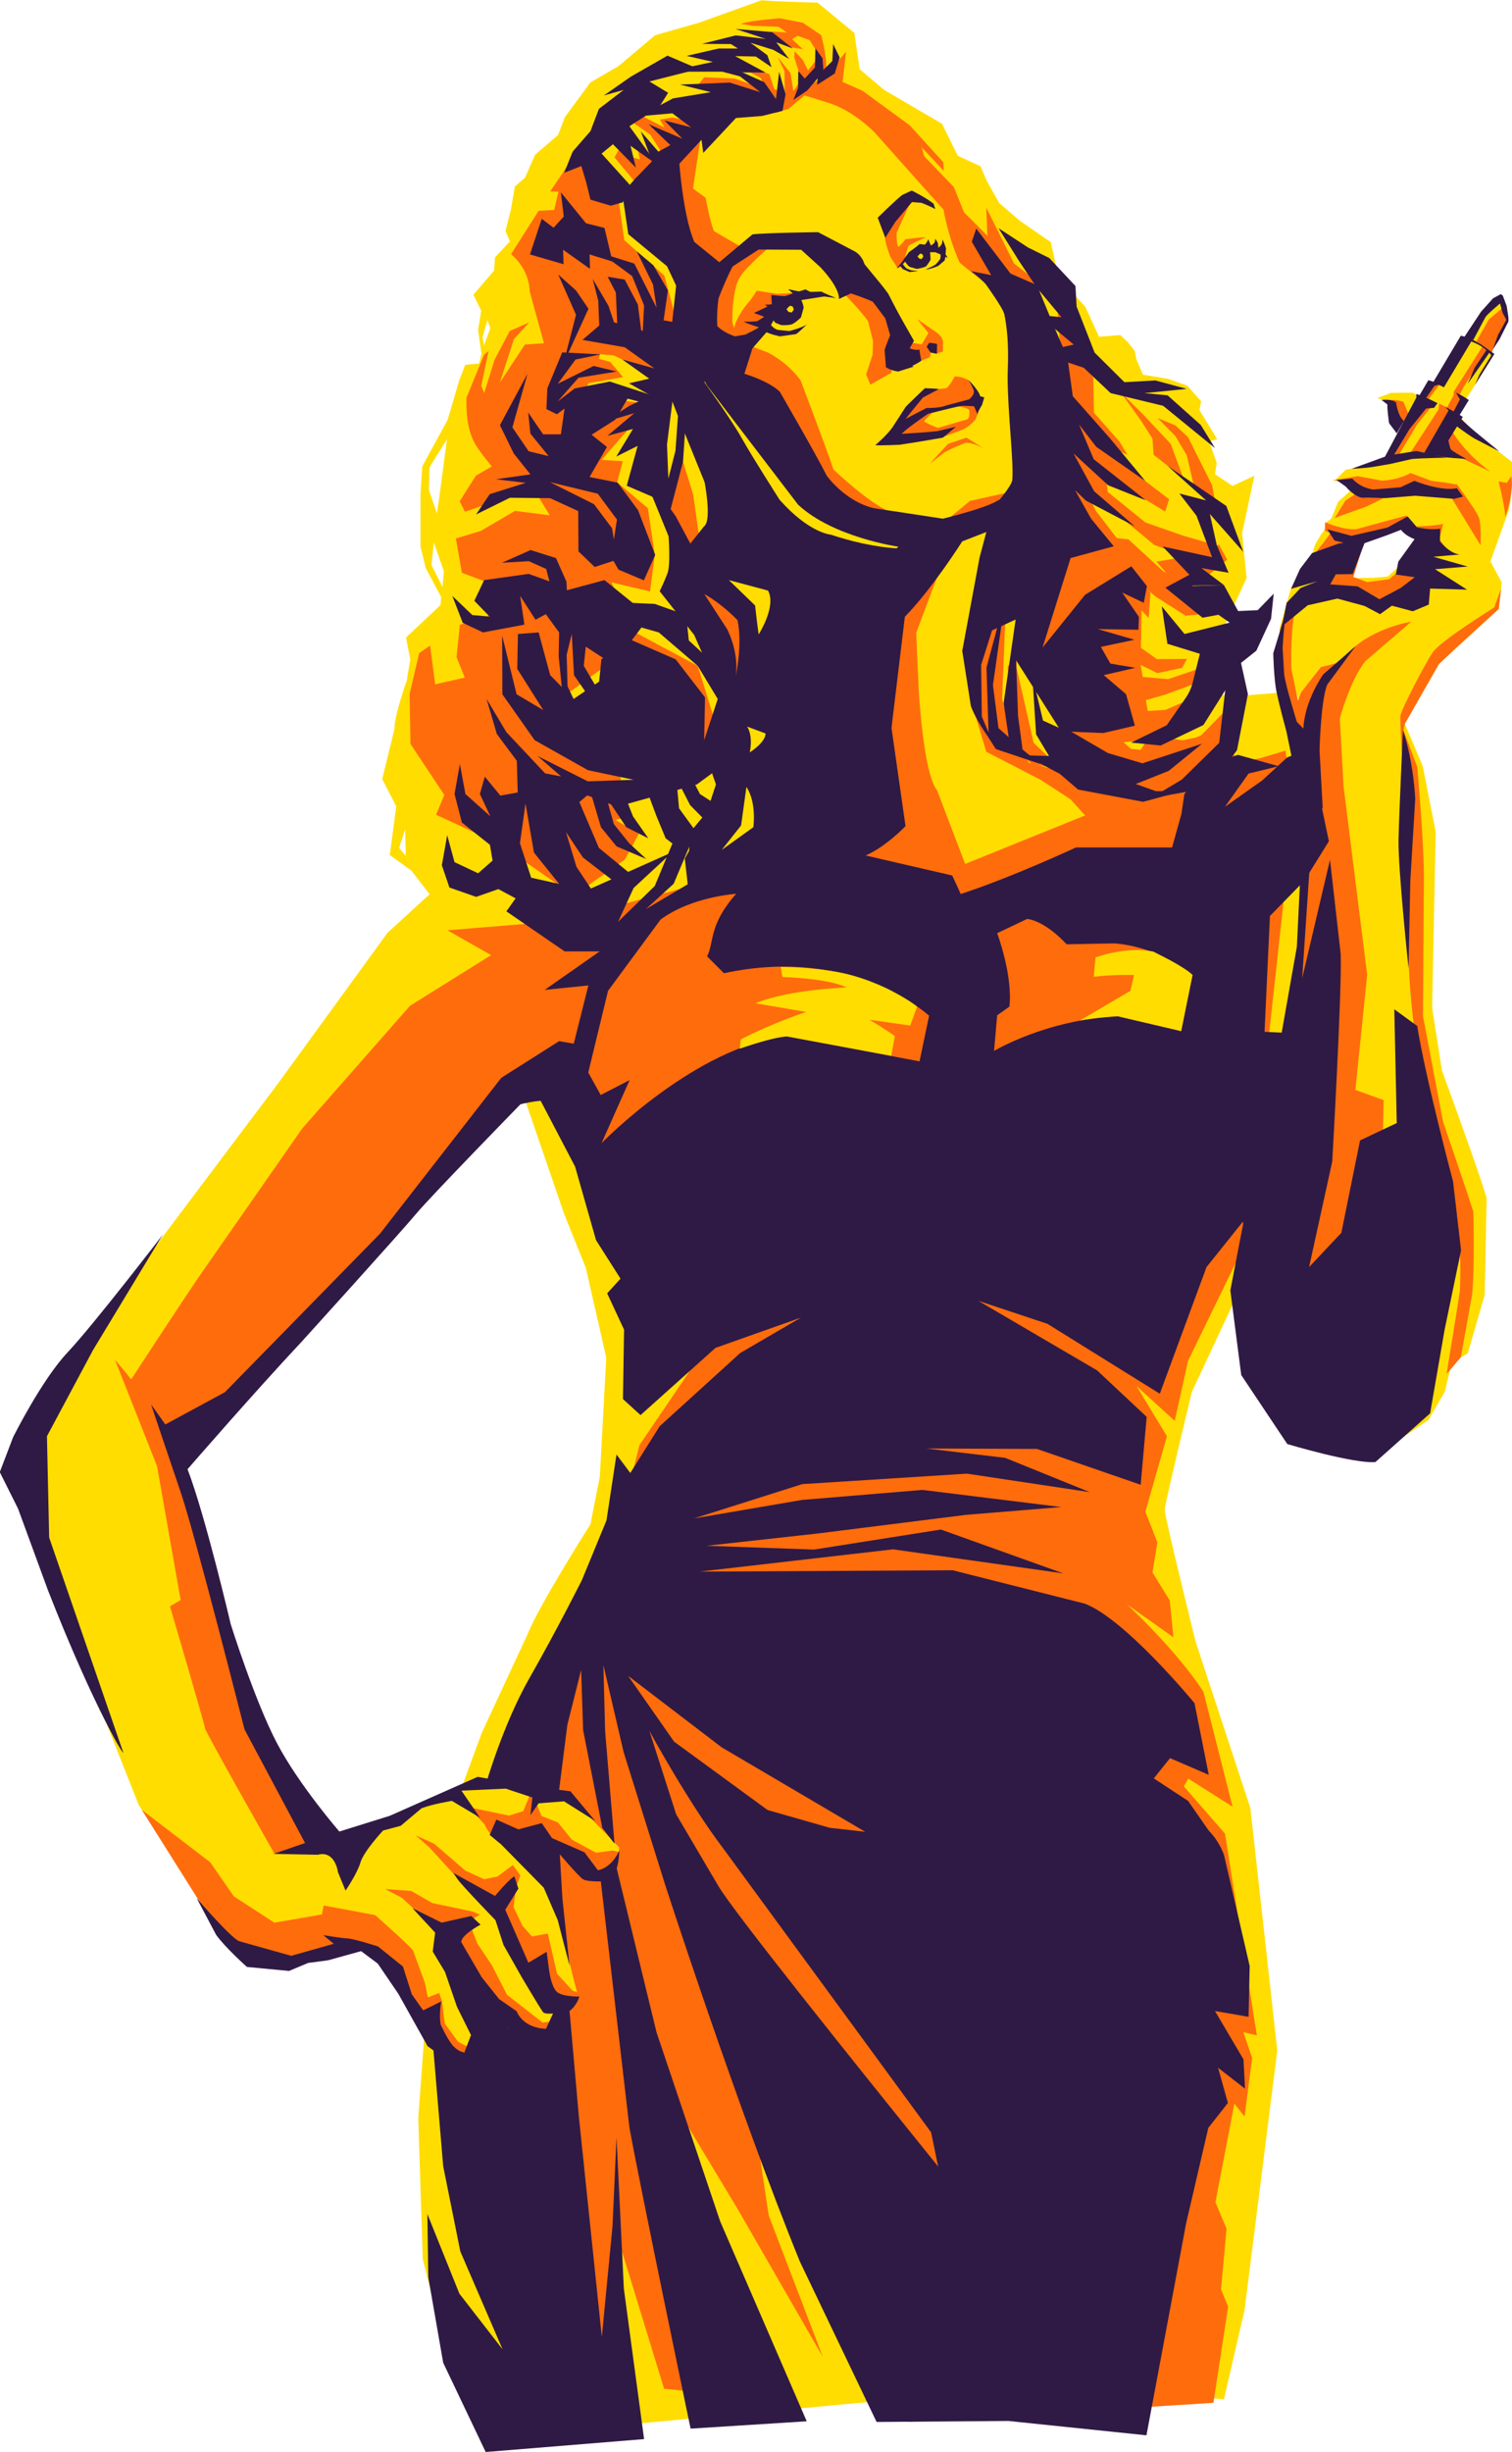 <?xml version="1.0" encoding="utf-8"?>
<!-- Generator: Adobe Illustrator 18.0.0, SVG Export Plug-In . SVG Version: 6.00 Build 0)  -->
<!DOCTYPE svg PUBLIC "-//W3C//DTD SVG 1.1//EN" "http://www.w3.org/Graphics/SVG/1.1/DTD/svg11.dtd">
<svg version="1.1" id="Layer_1" xmlns="http://www.w3.org/2000/svg" xmlns:xlink="http://www.w3.org/1999/xlink" x="0px" y="0px"
	 viewBox="614.5 -17.2 679.6 1101.5" enable-background="new 614.5 -17.2 679.6 1101.5" xml:space="preserve">
<g>
	<path fill="#FFDD00" d="M617.4,641.9l25.4,65.7l34,85.9l28.5,44.1l33.6,26.7l37.1-5.9l21.5,13.4l8.1,20.4l-3.1,42l2,63.3l13.1,52.1
		l27.9,27.1l256.2-23.9l62.9,7.9l9.3-40.2l14.7-116.6L1176.5,795l-24.6-74.7c0,0-14-56.4-13.9-59.3s12.2-52.9,12.2-52.9l28.3-60.6
		l14-95.3l7.5-42.4l3.9-52.5l-14.8-63.3l-19.9,1.6l-17.9-2.3l23.5-50.8l-2-20.2l5.5-25.8l-9.8,4.6l-7.9-5.3l0.8-5l-3.4-9.7l3.6-1
		l-8-13.1l0.8-3.9l-6.2-7l-8.7-3.1l-11.3-1.9l-2.9-6.8l-0.8-3.9l-3.1-3.9l-3.4-3.2l-9.5,0.8l-6.2-13.5l-12-13.2l-3.5-15.8l-13.9-9.6
		l-9.3-8l-5.6-10l-2.8-6.5l-10.2-4.7l-7.1-14.4l-11.8-6.9l-14.2-8.3l-11-9.3l-2.4-16.3l-16.5-13.6c0,0-20.5-0.5-25.2-1.1L928.7-7
		L909-1.4l-16.5,13.9l-12.6,7.3l-11.5,15.6l-3.1,8.1L855,52.3l-4.5,10.3l-4.6,4l-1.7,10.1l-2.5,9.9l2,4.6l-6.7,7.2l-0.4,5.9
		l-9.3,10.9l3.5,7.2l-1.4,8.6l1.5,10.8l-1.1,4.3l-6.2,0.6l-2.7,7l-5.2,17.7l-11.4,20.9l-0.8,12.5l0,23.5l2.4,9.8l6.9,12.9l-0.3,3.6
		L797,269.2l1.9,9.8l-1.6,9.6c0,0-5.7,16-5.5,21.7l-5.5,22.5l6.3,12.2l-2.9,21.9l9.7,7l8.2,10.6l-18.9,17.3l-49.3,67.8L677,552.5
		l-42,64.2L617.4,641.9z M796.6,355.3l0.3,12l-3-3.6L796.6,355.3z M815.4,180.1l-3.4,25.7l-1.1,7.6l-3.6-10.4l0.2-10.2L815.4,180.1z
		 M814,239.4l-0.6,7l-5-9.8l1.1-10.1L814,239.4z M834.9,130.3l-2.9,7.7l-0.6-3.8l2.2-7.6L834.9,130.3z M693.2,639.5L792,534.5
		l40.8-48.9l17.2-10.1l18.1,52.7l9.7,24.1l9.2,40.4l-2.9,53.5l-4.2,21.3c0,0-23.3,36.7-28.3,49.5l-20.5,44.1l-8.7,23.6
		c0,0,2.3-0.5-10.2,6.2c-12.5,6.7-45.8,18-45.8,18s-35.1-44.6-40.4-62.1C720.8,729.2,693.2,639.5,693.2,639.5z"/>
	<polygon fill="#FF6C0C" points="888,260.5 928.1,281.9 936.2,308 928.8,322.6 905.7,312.2 	"/>
	<polygon fill="#FF6C0C" points="912.3,206.5 921.5,190.2 926.1,205.1 929.9,232.4 922.6,237.5 	"/>
	<path fill="#FF6C0C" d="M974.3,114.2l-10.4,0.6l-9.3-1.4c0,0-2.3,3.9-3.9,5.5c0,0-5.6,6.4-6.3,11.9l-0.1,8l14-8.8l8.4-10
		L974.3,114.2z"/>
	<path fill="#FF6C0C" d="M1018.1,103.4l-3.3-5c0,0-2.4-5.8-2.5-8.8l1.4-5.9l10.1-10.2l-6.3,13.9c0,0-0.1,5.5,0.8,6.3
		c0,0,2-1.6,3.1-3.4c0,0,5.5-0.8,9.4-1c0,0-7.2,3.3-7.9,3.9c0,0-2.3,6.3-2.2,8.3L1018.1,103.4z"/>
	<path fill="#FF6C0C" d="M972.9,90.8l1.8-2.6l-5.9,1.1l9.2-2.1l14,8.3c0,0,10.2,8.7,12.7,11c2.5,2.3,6.3,6.5,6.3,6.5l0.8,6.4
		L972.9,90.8z"/>
	<path fill="#FF6C0C" d="M995.4,100.3l15.8,12.7c0,0,9.2,14,10.5,17.8l1.4,5.8l5.7,0.9l3-5.1l-5-6.2l7.3,5c0,0,4.1,2.4,4.3,5.3
		l-0.1,4.2l-3,1l-2.6-1.1c0,0,0.2,2.2-0.5,2.8l-4.3,1.7l-10-7L996,104.1L995.4,100.3z"/>
	<path fill="#FF6C0C" d="M1016.8,179.3c0,0,12.8,0,13.2-0.1c0.4-0.1,6.4,0.6,8.6-0.2c2.2-0.8,8.1-2.9,9.4-3.6s4-2.7,5.1-4.5l1.3-3.2
		l-2.4-3.9l-8.8,1.3c0,0,5.9,0.5,7,2c0,0,0.3,3.6-1,4.1l-13.1,3.8c0,0-5-1.8-6.3-3l4.3-4.5l-9.4,2.7L1016.8,179.3z"/>
	<path fill="#FF6C0C" d="M1037,166.8c0.8-0.1,11.4-2.9,11.4-2.9l5.6-4.2l-4.1-6.1c0,0-2.9-1.7-6.3-1.7c0,0-2.3,4.5-3.8,5.3l-6.4,0.7
		c0,0-3.3,2.6-3.7,2.7c-0.4,0.1-6.2,5.1-8,8.4c-1.8,3.2-3.9,7-3.9,7l10.6-7.4L1037,166.8z"/>
	<path fill="#FF6C0C" d="M989.5,110.2c0,0,12.7,12.8,15.2,17l2.2,8.9l-0.2,6l-2.9,8.9l1.9,4.6l9.4-5.3l1.7-15.9l-10.4-19.2
		L989.5,110.2z"/>
	<path fill="#FF6C0C" d="M930.3,38.3L926,67.5l5.7,4.2c0,0,2,11.5,3.8,15l13.8,8l11.4-1.2c0,0-10.3,8.6-13.5,13.6
		c-3.3,5-3.7,16.9-3.5,20.2s4.8,9.6,4.8,9.6l11.2,4.3c0,0,9,4.4,14.7,12.6c0,0,13.2,34.8,14.7,39.9c0,0,18,17.2,27.1,19.6l23.5,3.4
		l10.8-8.9l23.6-5.2l-15.5,12.5l-29.5,4.5l-57.4-18.7l-31.4-49.3l-16.8-41.2l-18-43.8L930.3,38.3z"/>
	<path fill="#FF6C0C" d="M1020.8,219.1l19.7,10.2l-14.2,37.8l1.1,25.2c0,0,2,37.8,8.3,45.6l12.6,33l74-29.9l-3.1,36.2l-51.9,22
		l-18.1,15.7l-46.4-18.5l-78.1,0.4l50.4-58.5l33.6-23.1L1020.8,219.1z"/>
	<path fill="#FF6C0C" d="M886.6,64.1l-12.6-13.4l-12.2,18.1l3.7,0.1l-1.9,8.2l-7,0.4l-12.4,19.5c0,0,8.1,6.1,8.4,16.8l6.4,23.2
		l-8.6,0.6l-16.8,25.5l-1.6,12.8l3.6,16.4l-7.2,4.2l-7.3,11.5l2.4,4.7l30.6-10.7l7.5,12.3l-15.6-2l-15.4,9l-11.2,3.4l2.7,15.4l16,6
		l-4.6,14.1l-12.3,3.2l-1.5,14.6l3.7,9.2l-13.3,3l-2.3-17.4l-4.9,3.4l-4.3,18.4l0.4,22.4l15.2,22.9l-3.7,8.9l28.8,13.3l33.1,23
		l23-16.2l6.3-11.7l-10.7-6.1l5.5-1.2l-5.4-30.8l-24.9,1.5l-3.5-21.2l39-28.4l-12.4-26.6l17.4,4.1l2.1-16.5l-3.1-20.9l-13.8-11.6
		l2.5-9.5l-9.5-0.6l21.7-24.9l-30.3-4.5l2.8-5.1l15.4-2.7l-5.7-6.8l-5.1-1.4l0.5-2.1l6.2,0.6l20.2,9.4l8-24.7l-5.5-20.6l-18-15.9
		l-3.1-21.8L886.6,64.1z"/>
	<path fill="#FFDD00" d="M1189.6,265.3l1.5,12l8.7,24.2l13.1,89.3l-14.3,177.7l34.1,68.4l23.8-16.2l7.4-12.7l3.1-13.1l7.2-4.1
		l7.6-26.2l0.9-43.5c-2.6-9.7-20.1-57.4-20.1-57.4l-4.4-28.1l1.6-79.1l-5.8-29.4l-8.1-19.3l15.5-26.9l26.8-24.6l1.3-11.8l-5.1-9.5
		l8.3-23.1c1.5-5.8,1.5-21.5,1.5-21.5l-17.5-13.5l-6.9-8l2.2-4.5l13.2-21l-1-4.9l6.2-8.7c2.6-3.4-0.8-13.1-0.8-13.1l-7.6,6
		l-14.7,22.9l-9.1,9.6l-4.7,6.1l-4.2-2.1l-9.6,0.1l-6.1,2.3l4.6,1.8l6.5,11.6l-5.6,12.9l-6.5,3.4l-13.2,2.5l-5.1,5l4.6,0.7l3.5,2.9
		l-6.5,5.9l-3,7.4l-2.5,2l0.3,2.1l-2.2,2.7l-2.9,4.9l-1.5,5.1l-9.2,14.3l-2.3,7.7L1189.6,265.3z M1221.3,242.5l2.4-14.8l12.2-4.9
		l10-4.4l9.1,6.7l-7.3,8.1l-9.4,8.6l-7.1,0.6L1221.3,242.5z"/>
	<path fill="#FF6C0C" d="M893.8,513.8l40.2-22.3c0,0,24.8-6.8,39-7c0,0,24.5,8.4,33.6,21.9l7.2,18.4l-48.4,50c0,0-66-15-68.8-17.6
		C893.9,554.6,893.8,513.8,893.8,513.8z"/>
	<path fill="#FF6C0C" d="M1183.6,522l-35.1,72.1l-6,27l-17.2-15.7l13.7,22.6l-9.7,33.9l5.4,13.8l-2.2,13.5l7.8,12.6l1.6,16.5
		l-21-14.9c0,0,22.3,20.5,34.5,39.4l13.1,51.6l-19.9-12.6l-2,3.5l18.5,21.2l14.3,90.6l-6.1-1.4l4,11.5l-3.4,26.4l-4.6-5.8l-8.5,44.3
		l5,11.9l-2.5,27.2l3.2,7.8l-6.6,43.2l-136.6,8.6l-70.9-143.6L960,978l24.3,63.5l-38.4-66.6l-30.2-50.2l28.5,134.3l-31.2-3.1
		l-20-65.2l-9.7,57.7l-31.9-35.8l15.9-129.4c0,0,4.7,1,7.2-3.4c0,0-5.3-17.6-7.4-34c-2-16.4-3.6-32-3.6-32l7,2.7
		c0,0,9.2,11.1,13.5,9.3c4.3-1.8,8.7-7.8,8.8-13.1l-15.8-16.3l-9.8-6.8l-8-0.3c0,0-0.7-32.7,7.6-47.1c8.3-14.4,23.6-41.8,23.6-41.8
		l4.1-38.8l7.4-29.6l29.4-43.3l-17.7,18.7l52.3-59.3l37.1,39.1l60.4-27.2L1183.6,522z"/>
	<path fill="#FF6C0C" d="M1031.6,503.2l5.9,23c0.4-0.1-2.1,20.1,5.1,13.1l60.3-49.8l56.1,2.5l-44.3,47.1l-43.4,5l-45.6,40l-24.1-3
		l22.3-47.4L1031.6,503.2z"/>
	<path fill="#FF6C0C" d="M1196.8,562.4l38.6-36.9l1-48.5l-12.7-4.6l5.3-51.7l-10.6-84.5l-1.7-30.7c0,0,4.6-17,11.4-25.6l20.7-17.8
		c0,0-16.1,2.3-27.7,13.2c-1.3,1.2-4.8,5.1-4.8,5.1l-8.1,2.1l-8.8,11.2l-1.5,3.9l-3-14.5c0,0-0.5-19.9,2-26.3l-3.8-0.2
		c0,0-6.9,12.9-4,31.2s6.4,32.7,6.4,32.7l5.9,37.5c0,0-4.3,70.6-6.9,83.1c-2.6,12.6-11,98.6-11.1,100.1S1196.8,562.4,1196.8,562.4z"
		/>
	<path fill="#FF6C0C" d="M1264.7,600c0,0,6-36.8,6-37.5c0-0.7,1.1-21-2.1-34.9c-3.3-14-12.7-49.5-12.7-49.5l-5.7-33.2
		c0,0-3.7-25.5-2.5-50.1c1.2-24.5-1.8-50.6-1.8-50.6l-0.5-33.2l6.1,16.3c0,0,2.7,29.2,3,47.9l-0.4,64.1l9,47.4
		c0,0,11.6,33.9,13.6,40.4c0,0,0.7,25.1-0.5,37c0,0-4.6,25.8-5.1,28.4C1271,592.6,1265.5,599.2,1264.7,600z"/>
	<path fill="#FF6C0C" d="M737.9,815.6c0,0-31.3-55.1-31.3-56.5c0-1.4-15.7-54.7-15.7-54.7l4.8-2.8l-10.6-60.1
		c0,0-17.6-44.6-18.9-47.8c0,0,15.3,17.2,21.2,30c5.9,12.8,11.7,29.9,11.7,29.9l22.6,74l9,25.4l17.8,32.2l16.5,27.1L737.9,815.6z"/>
	<path fill="#FF6C0C" d="M733,596.8l-41.6,44.7l-14.1-29.7c0,0,31.6-17.3,40.8-26.6l58-54.6l46.5-52.2l19-25.8
		c0,0,24.7-4.9,29.9-5.3c0,0,21.5,5,26.8,10.6c7.9,8.4-1.8,20.1-1.8,20.1l-20.7-3.3l-39.5,4.9l-62.2,75.8L733,596.8z"/>
	<path fill="#FF6C0C" d="M889.7,821.6l3.7-6.7l-3.5-0.8l-7.5,1l-10.9-5.9l-6.2-7.7l-7.4-2.9l-2.4-5.9l-2.8-3.7l-3,7.4l-6.4,2
		l-18.4-3.8l7.3,7.6c0,0,1.7,4.1,4.5,6c2.8,1.9,14.9,2,14.9,2l17,4.3l8,8.6l7.5,2.8L889.7,821.6z"/>
	<polygon fill="#FF6C0C" points="872.5,883.1 875.8,878.2 871.9,877.1 864.9,869.5 860.7,851.4 853.6,852.7 849.4,848 845.3,839.5 
		846.6,830.1 848.4,825.3 845,820.6 838.1,825.8 832.1,827 823.6,823.1 809.7,811.1 801.2,807.2 807.5,812.7 821.4,827.9 
		837.5,840.8 846,859.7 857.3,879 	"/>
	<polygon fill="#FF6C0C" points="864.1,890.6 859.4,898.1 847.4,893.7 836.9,884.6 828.6,873.2 821.1,860.3 817.3,853.5 
		826.6,849.5 829,855.8 835.5,865.5 842.4,878.9 858.4,891.4 	"/>
	<polygon fill="#FF6C0C" points="830.2,842.9 819.6,849.4 807.4,846.6 795.1,835.3 787.6,831.4 799.4,832.3 808.8,837.7 
		826.9,841.5 	"/>
	<path fill="#FF6C0C" d="M826.8,902.7l-4.1,5.1l-9.1-7.1l-3-15.4l-6.5,3.1L794,873.8c0,0-5.9-11.1-6.6-11.6
		c-0.7-0.4-11.9-6.4-11.9-6.4l-14.8,4.8l-22.4,4.7l-19.7-9.8l-11.3-13.5l-29.1-46.2l30.8,23.6l10.6,15.3l18.2,11.8
		c0,0,14.3-2.4,21.4-3.7l0.8-4l23.1,4.3c0,0,14.2,12.5,17,15.8l5.4,14.7l1.3,6.5l5.1-2l1.3,3.8l1.2,9.9l5.9,8.1
		C820.3,899.9,824.2,902.3,826.8,902.7z"/>
	<path fill="#FF6C0C" d="M910.4,434.5l49.3-38.8l-54.5,25.2l18.2-7.2l13.3-3.9l9.7-9.3l5.1-16.5l16.4-15.6l1.3-15.3l-15.8-16.7
		l-22.9,52.2l-23.1,17.1l-32.3,3.6l-31.9-2.4l-44.4,27.7l-48.5,55.2c0,0-32.2,46.2-44.9,64.4c-9.4,13.6-33.2,50.2-33.2,50.2
		l14.8,17.8l117.9-115l45.4-43.6L910.4,434.5z"/>
	<path fill="#FF6C0C" d="M1051.2,271.3l-0.5,25.6l7.1,23.6l24.4,12.6l13.4,8.7l7.9,8.7l36.3,2.5l-2.6-13.3l-30.2-6.6l-30.2-7.6
		c-0.8-6.4-23.8-4-23-36.1L1051.2,271.3z"/>
	<polygon fill="#FF6C0C" points="1175.3,457.5 1181.9,415.2 1180.7,381.1 1194.3,361.5 1184.4,452 	"/>
	<path fill="#FF6C0C" d="M1284.8,141.9l-6.6-5.9l5.5-9.7l6.5-5.5c0,0,2,4.8,0.9,7.4c-1.1,2.6-4.1,7.6-4.1,7.6L1284.8,141.9z"/>
	<polygon fill="#FF6C0C" points="1265.4,187.2 1255.5,186.9 1247.9,187 1261.1,166.7 1261.4,164.1 1264.9,165.9 1267.9,160.2 
		1267.9,158.8 1280.9,138.3 1283.4,139.5 1272.4,156.5 1270.7,159.8 1271.4,162.3 1268.1,169.5 1262.2,181.1 	"/>
	<polygon fill="#FF6C0C" points="1237.9,188.5 1243.2,187.2 1251.5,173.4 1258.1,165.1 1256.2,162.6 1262.3,154.5 1256.3,156.4 
		1248.2,170.1 	"/>
	<polygon fill="#FF6C0C" points="1227.9,225.4 1222.8,242 1229,244.3 1238.9,243 1243.8,238.8 1252.3,235.7 1255,243.6 
		1234.4,254.8 1223.6,249.5 1210.9,248.6 1213,237.1 	"/>
	<path fill="#FF6C0C" d="M1220.8,226l-10.8-4.8l0.1-3.8c0,0,8,3.6,14.1,3.1l22.4-6.1l3.7,4.9c0,0,7.6-0.1,12.8-1.1l-1.6,6.8
		c0,0,3.7,5.9,7,7l-17-0.5l0.7-8.6l-8.9-3.1l-17.2,5.2L1220.8,226z"/>
	<path fill="#FF6C0C" d="M1269.6,200.6l-2.4,3.5l-16.5-1.5l-11.4,2.4l-14.2-1.2l-6.1-5.2l-5.7,0l11.4-1.9l10.9,2
		c0,0,7.1-0.1,12.9-3.4l9.4,3.5C1257.8,198.8,1265.4,199.6,1269.6,200.6z"/>
	<path fill="#FF6C0C" d="M1266.4,175.3c-0.7-1.2-4.4,8.9-4.4,8.9l22.5,10.5C1284.4,194.7,1273.2,187.1,1266.4,175.3z"/>
	<path fill="#FF6C0C" d="M1237.7,163.4l8.3,9.8l2.2-3l-2.9-6.9C1245.3,163.3,1239.7,161.4,1237.7,163.4z"/>
	<path fill="#FF6C0C" d="M1239.2,205c0,0-9.1,5-12.3,6l-10.4,3.7l-2.1,0.9l4.8-7.9l5.9-3.9L1239.2,205z"/>
	<polygon fill="#FF6C0C" points="1212.8,221.8 1209.6,226.3 1205.9,230.9 1207.2,234.7 1215.5,230.5 1220.8,226 	"/>
	<path fill="#FF6C0C" d="M1192.3,320l-11,3.3l-7.1,1.4l-20.6-10.9l-13.8,2.8l-2.2,12.8l0.3,6.6c0,0-1.9,22.3-0.5,22.8
		c1.4,0.5,37.6-3.8,37.6-3.8l19.4-18.5L1192.3,320z"/>
	<path fill="#FF6C0C" d="M1266.7,206.1l13.3,21.7c0,0,0.3-9.5-0.7-12.3c-1.4-3.7-10.1-15.3-10.1-15.3L1266.7,206.1z"/>
	<polygon fill="#FF6C0C" points="1169.4,303.2 1160.3,322.3 1143.2,341 1132.9,346.5 1113.7,338.3 1090.1,318.4 1092.8,309.2 
		1090.2,285.6 1103.5,259.1 1124.3,242 1131.6,249 1130.8,260.4 1127.6,257 1127.3,273.8 1134.5,278.9 1148,278.8 1145.8,282.8 
		1134.7,285.2 1127.2,281.5 1128.1,286.9 1139.5,287.9 1155.5,282.5 1153.2,289.3 1138.1,294.9 1129.5,297.3 1130.4,302.2 
		1138.3,301.7 1150.4,296.5 1141.2,311.3 1130.3,315.2 1119.5,316.2 1122.8,319.2 1137,320.7 1154.4,313.1 1166.5,300.8 	"/>
	<polygon fill="#FF6C0C" points="1067.9,255.2 1050.6,265.2 1050.4,294.3 1056.8,311.8 1066.9,318.9 1069.8,315.7 1064.9,296.8 
		1066.3,262.7 	"/>
	<polygon fill="#FF6C0C" points="1071.7,276.3 1067.4,282.3 1069.3,307.6 1075.1,322.9 1078.2,326.1 1091.3,328.2 1079.1,316.5 
		1071.3,282.3 	"/>
	<polygon fill="#FF6C0C" points="1080.6,270.5 1080.5,275.5 1084.5,290 1095.8,293.6 1099.2,285.8 	"/>
	<polygon fill="#FF6C0C" points="1134.3,235.1 1145.7,233.2 1162.4,227.5 1166.1,234.2 1156.9,241.8 1142.1,244.1 	"/>
	<polygon fill="#FF6C0C" points="1115.6,231.8 1096.8,217 1094,194.1 1099.7,168.4 1123,194.1 1140,207.1 1138.2,212.6 
		1111.6,196.4 1112.4,203.8 1129.3,217.5 1146.2,223.4 1158.6,227 1161.7,236.9 1147.3,232.9 1133.3,227.6 1111.3,209.4 
		1103.4,205.1 1107.1,212.3 1119.8,228.9 	"/>
	<polygon fill="#FF6C0C" points="1087.1,286.6 1116.7,243.5 1126.6,244.8 1134.1,250.9 1147.4,259.4 1161.3,258 1151.5,253.4 
		1150.4,246.5 1153.3,241.7 1147.4,245 1137.3,239.4 1121.7,225.1 1114.2,224.3 1101.2,221.6 1080.1,232.9 1080.4,261.3 
		1080.1,280.5 	"/>
	<polygon fill="#FF6C0C" points="1161.2,211.3 1159.3,200.8 1148.5,179.2 1142.8,173.9 1134.8,170.6 1142.8,178.7 1147.9,187.3 
		1151.1,200.9 	"/>
	<polygon fill="#FF6C0C" points="1128.3,169 1140.7,182.2 1146.4,197.6 1133,187.1 1132.5,179.8 1127.3,171.7 1118.2,159 	"/>
	<polygon fill="#FF6C0C" points="1105.9,152.3 1106.2,168.2 1117.7,181.2 1121.3,187.2 1107.7,180.5 1090.6,161.2 1091.1,141.5 
		1089.8,120.6 1095.7,117.4 1097.8,141.7 	"/>
	<polygon fill="#FF6C0C" points="957.5,26.8 938.3,21 928.2,21 931,17.5 944.7,18.1 956.9,22.4 	"/>
	<polygon fill="#FF6C0C" points="930.3,38.3 916.7,35.6 911.1,36.5 913.2,40.1 901.4,34.1 897.9,37.1 906.8,43.3 912.9,53 
		922.6,47.8 	"/>
	<polygon fill="#FF6C0C" points="910.5,56.2 906.1,52.6 900.8,48 902.1,54.4 898.3,53.4 892.9,49.6 890.7,53.5 901.3,66.2 	"/>
	<path fill="#FF6C0C" d="M1066.1,123.3c-1.7-3.9-8.5-13.1-8.5-13.1s-11.6-9.1-11.8-9.5c-5.4-12.1-7.2-23.7-7.2-23.7L1020,56.2
		l-12.1-13.6c0,0-9.1-9.8-21-13.6c-5.3-1.7-13.6-4.2-13.6-4.2l13.2-9l8.3-9.8l-1.6,13.6l9,4l21.2,15.5l15.1,16.6l0.2,3.9L1028.8,49
		l1.1,4l13.3,13.8l4.6,11.4l10.5,10.5l-0.5-12.6l12.5,25.1l8.9,6.9l7.2,19.9l-8.6,77.2l-4.5-24.3l-2.5-22.4
		C1070.8,158.4,1068.9,129.6,1066.1,123.3z"/>
	<polygon fill="#FF6C0C" points="963.1,33.5 968.9,31.7 977.5,24.5 974.3,24.3 975.5,20.2 982.4,14.1 982,9 977.7,14.4 975.3,9.7 
		971.7,5.8 971.5,8.6 974.7,18.6 971.1,23.7 969.8,15.6 964,8.4 967.1,14.7 967.2,23.8 962.6,23 960.3,16.1 941.1,9.7 956.4,17.8 
		961,27.4 	"/>
	<path fill="#FF6C0C" d="M983.6-1.4L975.3-7l-10.2-2c0,0-13.5,1-17.6,2.5l5.1,0.9l11.8,0.4l3.8,2.6L962-3l-5.5,1l9.3,4.3l4.7,1.8
		l4.9,0.8l-4.9-4.5l2.5-1.5l5.4,1.9l4.1,6.5l0.6,5.4l0.3,3.2l2.5-1.7C985.9,14.1,986.3,8.7,983.6-1.4z"/>
	<polygon fill="#FF6C0C" points="828.1,172.2 836.8,144.4 843.6,131.5 852.4,127.6 845.5,135.1 839.2,154.6 833.9,164.8 	"/>
	<path fill="#FF6C0C" d="M833.7,163.3l-2.9-7.2l3.3-15.6l-2,1.6l-7.9,19.3c0,0-0.8,11.7,3.2,19.6c2.2,4.4,8.4,11.6,8.4,11.6
		L833.7,163.3z"/>
	<polygon fill="#FF6C0C" points="944.8,337 968.9,361.5 949.8,402.7 924.2,418.4 897.1,443.4 855.6,437.3 839,414 815.6,400.7 
		865.9,396.6 938.3,377.3 	"/>
	<path fill="#FF6C0C" d="M1131.5,313.2l-15.1,22.6c0,0-14.4,30.1-14.3,49.6l30.5-0.3l19.1,14.8l4.9,29.4l6.6-88.8l-9-23.9
		L1131.5,313.2z"/>
	<path fill="#FF6C0C" d="M1288.1,199.1c0,0,2.6,10.2,3,15.9c0,0,4-10.8,2.7-18.3l-2,3L1288.1,199.1z"/>
	<path fill="#FF6C0C" d="M1289.2,247.2c0,0-0.9,7.7-1.1,9.2l-19.5,17.8l-7.4,7l-15.1,26.5c0,0-0.9,2-0.8,5.9
		c0.1,3.9-0.7,8.4-0.7,8.4s-0.8-15.1-0.7-17.4c0-2.3,11-23.5,14.6-28.8c3.7-5.3,27.6-20.1,27.6-20.1L1289.2,247.2z"/>
	<polygon fill="#2F1A45" points="900.4,62.7 915.1,56.5 915.2,61.4 929.8,45.6 930.6,51.5 945.3,35.8 957,34.9 966.2,32.6 
		967.6,25.2 964.7,15.1 963.3,27.3 958,19.7 940.3,11.8 956.2,24.2 942.5,19.9 920.1,20.8 934,24.2 917,27 901.9,35 916.7,33.7 
		925.1,40 913.1,36.9 921.2,45.1 906,38.6 915.8,48 910.4,50.9 902.5,41.8 907.6,55.2 	"/>
	<path fill="#2F1A45" d="M1053.3,85.5l15.4,20.2l11.9,5.2c0,0,11.4,28.1,13.6,31.9l2.5,18l16.7,18.9l15.9,19.2l-22.1-15.4l-7.7-10
		l6.6,15.6l23.5,18.5l-17-6.8l-15.6-14.3l9.3,17l18.2,15.7l-21.9-11.5l-4.9-4.7l7.2,12.8l10.2,12.4l-19.4,5.3l-12.6,40.2l19.1-23.7
		l20.8-12.8l7,8.9l-1.4,7.5l-9.7-4.6l7.5,10.9l-0.2,5.8l-18.3-0.3l16.5,4.8l-15.1,3.2l4.3,7.5l11.2,1.9l-14.2,3.3l10,8.5l4,14.2
		l-14.2,3.3l-14.4-0.6l16.5,9.6l15.5,4.6l26.8-8.8l-15,12.2L1125,335l9,3.2l11.6,0.1l-17.3,4.7l-29.2-5.5l-8.3-7.1l-15.7-8.3
		l10.9,0.3l-5.8-9.7l-1.7-26.3l4.8,20.1l7.1,3.2l-19.2-30.3l0.9,25.2l2,14.8l-6-3.9l-2.5-16.8l5.4-37.6l-10.6,4.9l-4.9,15.5
		l0.3,23.2l5.3,12.5c0,0-7-8.8-10.2-17.1l-3.9-24.9l7.8-42l5.3-19.9l1.5-3.4c0,0,7.6-8.6,7.9-11.5c0.7-8.5-2.1-29.9-2.1-46.7
		c0-3.7,1-15.8-1.5-27.8c-0.6-2.7-8.3-13.4-8.3-13.4s-2.4-2.8-6.7-5.9l9.1,1.8l-8.7-15L1053.3,85.5z"/>
	<polygon fill="#2F1A45" points="1066.4,251.1 1060.8,290.6 1063.3,309.9 1075.4,320.6 1082.4,326.1 1062.1,319.3 1058.9,314.3 
		1057.9,282.7 	"/>
	<polygon fill="#2F1A45" points="1139.3,192.1 1165.7,210.1 1173.3,230.7 1158.3,213.7 1161.4,227.7 1166.7,240.1 1154.5,238 
		1164.6,245.6 1150.1,245.9 1160.8,255.5 1171.1,257.3 1155,260.3 1138.3,246.8 1149.1,241 1137.1,228.3 1159.3,233.1 1152.3,214.5 
		1144.6,204.5 1156.6,207.6 	"/>
	<polygon fill="#2F1A45" points="915.7,212.4 921.5,190.2 923,167.4 920.2,156.1 918.1,185.3 914.9,197.8 914.3,182.5 918.3,150.7 
		911.8,158.2 897.4,165.1 885.8,172.5 899.6,168.4 887.5,178.6 899,175.5 891.5,187.9 901.1,183.1 896.2,201 907.6,205.9 	"/>
	<polygon fill="#2F1A45" points="864.8,168.9 876.6,160.1 891,160.4 906.9,164.6 912.5,162 888.6,154.2 872.8,157.3 865.1,163.2 
		874.5,152.5 891.7,149.7 881.3,147.2 865.2,155.2 873.2,144.3 884.5,142 867.2,141.1 860.5,157.3 860.1,166.6 	"/>
	<polygon fill="#2F1A45" points="909.9,171.6 908.3,161.2 897.2,155 906.3,152.9 894.2,144.3 908.6,148.3 895.3,138.8 876.3,135.5 
		886.8,126.5 903.9,131.6 917.1,145.4 916.2,157.6 	"/>
	<polygon fill="#2F1A45" points="884.6,96.5 898.6,106.8 904,120 903.2,135.1 908.8,139.7 912.8,126.6 914.7,113.2 908.2,102 
		900.7,95.7 908,110.6 909.6,121 899.6,101.2 	"/>
	<polygon fill="#2F1A45" points="945.1,-4.2 961.5,-2.8 970.9,4.6 963.4,1.8 969.2,9.3 962.1,5.2 951.8,2 959.4,7.6 961.3,13 
		954.2,8.2 944.9,8 958.6,15.4 945.6,15.3 954.3,19 939.1,15 914.5,15 934.9,10.6 923.1,7.9 937.5,4.6 946.2,4.6 943,2.6 930,2.5 
		945.2,-1.3 958.7,0.3 	"/>
	<polygon fill="#2F1A45" points="914.5,7.8 898.1,17.2 885.9,25.7 894.8,23.2 883.7,31.7 879.9,41.7 871.9,50.9 868.1,60.4 
		875.8,57.4 878,64.8 879.9,72.5 889,75.2 894.4,73.7 898,66.3 884.9,51.8 890,47.6 900.3,58.1 897.9,48.3 910,56.9 897.4,39.5 
		910.7,31 914.8,24.5 906.4,19.4 928.5,13.8 	"/>
	<polygon fill="#2F1A45" points="856.6,266.9 861.8,286.1 872.3,296.8 883.8,289 884.8,279 897.1,269.8 918.2,279 931.4,296.1 
		931,315.3 937.1,296.8 928.1,281.9 910.6,266.9 888,260.5 893.1,253.4 908.8,254.1 922.9,259.1 924.1,270.5 938.7,284 949.2,296.1 
		950.3,308.9 948,320.3 927.7,335.2 891.9,345.2 875,338.8 856.1,322.4 878.7,333.8 899.3,333.1 878.8,328.8 854.8,315.3 
		840.3,294.7 840.2,268.3 846.7,294.7 858.7,301.8 847,283.3 847.3,267.6 	"/>
	<polygon fill="#2F1A45" points="840.1,235.6 852.2,234.9 860,238.4 862.6,248.4 869.6,253.4 869.1,244.1 864.4,233.5 853,229.9 	
		"/>
	<polygon fill="#2F1A45" points="843.7,206.4 861.8,206.6 874.4,212.4 874.5,230.5 881.8,237.5 891.9,234.2 889.6,220.1 
		881.5,209.3 861.7,199.4 883.2,204.6 891.8,216.2 889.2,233 892.5,238.7 903.9,243.5 909,232.1 901.3,212 892.1,199.6 864.9,194.2 
		837.3,198.1 850.8,199.7 834.6,204.8 828.5,213.9 	"/>
	<polygon fill="#2F1A45" points="906.5,259.8 894.1,276.2 887.6,279.7 877.8,273.3 876.9,281.9 884.4,294.7 879.4,296.1 
		872.5,286.1 871.5,267.6 869.2,276.9 869.6,291.1 875,302.5 867.4,295.4 865.6,277.6 865.8,266.9 859.6,258.4 867.6,248.4 
		886.2,243.4 	"/>
	<polygon fill="#2F1A45" points="897.6,160.1 891.1,171.3 880.4,178.1 887.3,183.6 877.4,200.7 861.6,196.5 854.1,197.4 
		845.4,186.5 839.2,173.8 851.6,150.7 844.8,174.8 852.1,185.5 861.1,187.7 852.9,177.6 851.9,168.1 858.6,177.9 866.6,177.9 
		868.6,163.8 878.7,156.8 	"/>
	<polygon fill="#2F1A45" points="864.1,244.9 869.6,253.4 855.2,261.2 848.3,250.5 850.2,263.4 831.6,266.9 822.5,262.6 
		817.8,250.5 826.8,259.1 834.6,259.8 827.7,252.7 832.1,243.4 852.1,240.6 	"/>
	<polygon fill="#2F1A45" points="903.2,135.1 901.2,119.6 895.3,108.4 887.6,107.1 891.3,114.2 892.1,132.4 888,120.2 880.9,108.1 
		883.4,117.9 884,133.2 	"/>
	<polygon fill="#2F1A45" points="865.4,106.1 873.4,124.2 867.7,146.3 879,121.5 873.4,113.3 	"/>
	<polygon fill="#2F1A45" points="889.8,100.3 879.5,97.1 879.7,103.6 867.6,95 867.8,101.5 852.7,97.1 858,81.1 863.3,85.1 
		867.9,80.1 866.6,69.2 877.9,83.1 886.2,85.2 	"/>
	<polygon fill="#2F1A45" points="924.3,330.2 929.1,339.5 936.8,344.5 932.4,352.3 924.7,344.5 918.5,332.4 919.7,345.9 928,357.3 
		922.1,365.8 913.7,359.4 909.6,349.5 905.6,338.8 895.6,340.9 899,349.5 905.9,359.4 896,354.4 887,340.9 890.4,353 897.3,361.6 
		905,368.7 891.6,363 884.6,354.4 880,338.8 874.9,343.1 883.7,363.7 898.4,375.8 891.2,379.3 876.5,368 868.9,356.6 873.6,372.2 
		882.6,385.7 867.7,382.2 854.5,365.8 850.7,343.8 848.2,361.6 855.6,384.3 849.1,387.9 838.5,382.2 828.5,385.7 816.5,381.5 
		813.1,371.5 815.5,358 818.8,370.1 829.4,375.1 835.9,369.4 834.7,362.3 822.1,352.3 818.8,339.5 821.2,326 823.7,339.5 
		834.9,349.5 830.2,339.5 832.4,331.7 839.4,340.2 847.2,338.8 846.8,324.6 837.8,312.5 833.2,296.8 842.1,311.7 859.5,330.2 
		892.8,336.6 	"/>
	<polygon fill="#2F1A45" points="989,2.6 991.9,8.6 989.7,15.8 981.8,20.9 982,18 977.4,23.4 971.1,27.7 973.2,22.3 973.3,14.7 
		976.2,18.1 980.8,13.1 981,4.5 984.2,9 984.6,14.2 988.6,10.2 	"/>
	<path fill="#2F1A45" d="M1164.6,245.6l6.4,11.7l8.8-0.4l7.2-7.4l-1.2,11.3l-6.6,14.3l-6.9,5.5l3.1,14l-4.9,25.2l-12.8,16.9l-26,4.7
		l14-8.4l16.8-16.5l2.7-23.6l-9.8,15.6l-19.2,9.2l-13.3-1.3l16-7.8l8.7-12.5c1.3-1.9,2.3-4.1,2.9-6.4l3.3-13.2l-14.6-4.5l-2.5-16.8
		l10.2,12.4l20.3-5.1l-12.8-8.9l-4.3-7.5L1164.6,245.6z"/>
	<path fill="#2F1A45" d="M959.5,795.9l-42-30.7l-20.7-29.6l42,32.1l82.8,48.7l139.7-6.2l-12.8-18.4l-15.4-10.1l7.3-9.1l17.4,7.5
		l-6.4-32.2c0,0-31-37.7-49.3-44.7l-59.4-15L929,688.8l86.9-10l76.5,10.8l-55-19.7l-57,9l-48.3-1.7l49.8-5.5l66.9-8.4l42.7-3.5
		l-62.4-7.7l-54.1,4.5l-48.5,8.3l48.6-15.4l74-4.7l55.2,8.3l-38-15.4l-35.4-4.2l49.7,0.2l46.6,16.1l2.7-30.5l-22.3-20.9l-53.3-31.2
		l31,10.3l50.5,31.4l21-56.9l18.9-23.6l5.1-9.2c0,0-0.4,0.2,1.6-28.5l-3.3-8.8L1149,467c0,0-11.7,16.2-58.6,18.6l-41.5,42.5
		l-19.3,41.4l5.4-29.1l-16.1-2.8l-3.8-21c4.6-2.4-1.4-10-26.9,2.5c0,0-19.7-13.4-27.9-16.9c-33.8-14.3-74.3-42.4-74.3-42.4
		l-31.1,12.5l18.1,34.6l9.4,33l11,17.3l-6,6.6l7.6,16.3l-0.5,31.2l7.9,7.2l33.7-30.2l38.4-13.6l-27.3,15.9l-36.2,32.9l-13.2,21
		l-6.2-8.3l-4.5,29.6l-11,26.7c0,0-11,22-23.6,44.1c-11.9,20.8-19.7,48-19.7,48l32.7,4.7l4-31.6l6.2-24.7l0.9,27l8.6,43.9l5.5,7.1
		l-4.2-50.4l-0.8-29.8l9.1,39.1l18.7,59.7c0,0,32.5,100.3,60.5,169.1l34.5,72.1l120.2-0.9c0,0-176.4-215.5-191.1-239.5l-19.2-32.6
		l-12-37.4c0,0,17.8,32.7,33.5,53.2l93.1,127.1l26.5,128.8l70.3,7.3l17.8-95.1l10-43l8.8-11.2l-4.4-15.8l12.1,9.4l-0.7-13.2
		l-12.8-21.7l15.1,2.6l0.5-22.8l-11.5-49.7c0,0-5.5-18.9-27.4-20c-29.8-1.5-115.8,11.4-115.8,11.4l-34-3.8L959.5,795.9z"/>
	<path fill="#2F1A45" d="M1175.3,458.1l6.7-60.5c0,0,5-18.4-21-34.1h-62.9c0,0-56.1,26.2-76,26.4l-49.4-1.7l-57.1,13.2l-36,21.5
		l-12.4,49.4l53.5,22.9l16.8-6.8c1.1-6.4-13.4-9.2,26.7-25.2l20.5,4.7c0,0,1.6-12.6,11,6.3c14.9,29.8,53,1,53,1l-34.9,54.7
		l21.4,48.9l6.7-44.2l21.5-64.7l28.3-0.5l17.3-12.6c0,0-14.7,13.9,1.6,9.4c23.1-6.3,4.7-10,17.3-7.9l26.8-20.8l7.9,38.7
		L1175.3,458.1z"/>
	<polygon fill="#2F1A45" points="1181.2,379.2 1179.3,402.1 1173.1,428.2 1162.2,471.8 1173.7,534.9 1187.7,475.4 1191.2,446.7 
		1179.8,446.2 1183.2,418.9 1185.2,390.2 	"/>
	<path fill="#2F1A45" d="M1167.5,562.5l4.9,38l20.7,31c0,0,29.7,8.9,39.6,8.1l24.6-21.9l6.5-37.5l7.4-35.7l-3.6-31
		c0,0-12.3-46-16.1-69.8l-10.3-7.5l1.1,51.1l-16.5,7.8l-8.4,41.5l-14.5,15.4l10.4-47.4c0,0,4.4-76.3,3.8-93.3l-4.8-42.3l-12.5,53.2
		l4.1-61.1l5.1-15.6l-1.4-25.5c0,0,0.5-22.8,3.5-29.7l12.7-17.2l-14.5,12.6c0,0-8.8,12.1-9,25.4l0.3,31.3l-3.2,65.7l-9.7,54.9
		l-15.3,74L1167.5,562.5z"/>
	<path fill="#2F1A45" d="M1193.9,253l-7.1,23.2c0,0,0.2,11.4,1.5,17.6c1.3,6.2,4.4,17.6,4.4,17.6l6,28.9l2.3,25.1l4.3-26.1
		l-1.4-25.6l-6.5-6.6c0,0-4.9-15.7-5.7-21.3l-0.7-11.9C1191.1,273.9,1191.4,260.6,1193.9,253z"/>
	<path fill="#2F1A45" d="M1245.1,310.8c0,0-1.7,36.2-2,49c-0.3,12.8,4.5,58,4.5,58l0.8-39.4l2.2-36.7
		C1250.6,341.7,1250,325.6,1245.1,310.8z"/>
	<polygon fill="#2F1A45" points="1211.8,360.7 1200.8,378.4 1185.3,394.3 1182.7,450.2 1153.7,441.8 1149.5,411.4 1136.9,395.7 
		1137.2,378.2 1145.5,348.5 1146.8,339.7 1154.7,327.4 1170.9,321.9 1189.2,327 1175.7,330.3 1165.1,345.2 1181.8,333.4 1193.1,323 
		1203.1,319.3 	"/>
	<path fill="#2F1A45" d="M1273.9,247.7l-16.6-0.5l-0.6,7.2l-7.2,3l-9.4-2.5l-5.3,3.8l-7-3.7l-12.2-3.3l-13.3,3l-11.6,9.5l2.1-10.6
		l6.3-6.7l7.6-3l-11.9,3.4l4-8.9l5.4-7.1l11.9-4.3l12.4-2l-6,15.7l-7.6,0.1l-2.5,4.5l12.3,0.9l9.8,5.8l9.6-5.1l6.3-4.8l-8.5-1.2
		l1.1-5.8l7.3-10.1c0,0-4.2-1.5-6.1-4.2l-6.2,2.4l-13.8,4.9l-9.9-2.5l-3.2-5l10.8,2.9l16.2-3.7l9.1-5l4.2,4.9c0,0,6.1,1.4,10.4,0.6
		l-0.1,5.7c0,0,4.2,5.4,8.9,5.9l-11.9,1l15.5,4.4l-14.7,1.2L1273.9,247.7z"/>
	<path fill="#2F1A45" d="M1272.1,205.9l-4,1l-17.5-1.4l-13.8,1.1c0,0-7.1-0.4-9.5-0.2c-2.4,0.2-6.1-2.8-7.9-5l-4.2-3l7.1-0.6
		c0,0,3.2,4,9.4,4.9l12.3-1l6.2-2.9c0,0,12,4.9,19.1,3.3L1272.1,205.9z"/>
	<path fill="#2F1A45" d="M1264.6,175.9c0,0,1.3,7.7,2,8.7c0.7,1,7,4.4,7,4.4l-8.9-0.7l-6.7-1.2L1264.6,175.9z"/>
	<path fill="#2F1A45" d="M899.7,456.4l-33.9-5.9l-26,16.5l-54.5,70l-69.7,71.2l-26.8,14.5l-6.4-9c0,0,7.1,21.2,13.4,39.7
		s28.6,106.3,28.6,106.3l28,52.5l15-6.2c0,0-18.5-21.2-28.5-40.3c-10-19.1-20.7-53.3-20.7-53.3s-11.3-48.4-19.4-69.6
		c0,0,30.1-34.7,51.4-57.4c0,0,44.6-49.2,51.4-57.4c6.8-8.1,46.8-49.1,46.8-49.1s10.5-3.1,19.9-1S899.7,456.4,899.7,456.4z"/>
	<path fill="#2F1A45" d="M669.7,769.5c2.2,5.1-12.3-17.8-33.6-72.2l-13.5-36.8l-8.2-16.4l6-15.7c0,0,12.8-25.7,24.5-38.1
		c11.6-12.3,42.8-52.9,42.8-52.9l-31.4,51.9l-20.7,38.7l1,45.5L669.7,769.5z"/>
	<path fill="#2F1A45" d="M737.5,815.6l24.3-8.4l27.9-8.7l23.7-10.5l15.8-7l21.9,3.9l19.8,2.6l11.1,13.3l-14-8.8l-11.4,0.9l-3.7,5.3
		l0.9-7.9l-12-4l-19.9,0.9l8.3,12.1l-12.6-7.5c0,0-8.6,1.4-13.6,3.3l-9.4,7.9l-7.9,2.1c0,0-8.7,9.3-10.2,14.4
		c-1.5,5.1-6.7,12.6-6.7,12.6l-3.4-8.3c0,0-1.2-9.9-9.1-7.8L737.5,815.6z"/>
	<path fill="#2F1A45" d="M823.2,904.9c0,0-4.3,4.2-7.6,3.5l-8.9-6.4l-13.2-23.6l-9.2-13.5l-7.5-5.6l-14.8,4.1l-9,1.2l-8.6,3.6
		l-18.9-1.8c0,0-9.8-8.7-13.9-14.5l-8.7-16.4c0,0,14.8,17.3,19,19.3l23.5,6.6l19.1-5.4l-4.7-3.9c0,0,7.6,1.3,10.9,1.5
		c3.3,0.2,13.7,3.6,13.7,3.6l11.2,9l4,12.5l5.1,7.2l8.1-4c0,0-1.1,6.3-0.2,10.5c0,0,3.6,7.8,6,9.9
		C820.9,904.6,823.2,904.9,823.2,904.9z"/>
	<path fill="#2F1A45" d="M874.9,879.7c0,0-1,3.9-4.4,6.5c0,0-10.5,2.3-11.9,0.5S849,871,849,871l-8.2-14.5l-3.6-11.1
		c0,0-15.3-15.8-17.1-18.5c-1.8-2.7-1.8-2.7-1.8-2.7l18.7,10.3c0,0,6.3-7.6,8.7-8.8l1.8,5.5l-5.9,9.5l10.4,23.8l8.2-4.9l1.2,8.9
		c0,0,0.8,6.1,3.1,8.8C866.8,879.9,874.9,879.7,874.9,879.7z"/>
	<path fill="#2F1A45" d="M892.8,814.2c0,0,0.3,8.5-4.1,13.6c0,0-10,0.8-12.3-0.9c-2.3-1.7-10.2-11-10.2-11l-12.7-5.1l-10.9-1
		l-3.3,1.2l-4.7-3.9l3-6.9l9.9,4.4l10.5-2.8l4.6,6.7l14.6,6.4l6,8C883.2,823.1,889.3,822.1,892.8,814.2z"/>
	<path fill="#2F1A45" d="M859.9,894.2c0,0-2.5,4.5-6.3,6.7c0,0-6.6-2.8-10.3-6.7c-3.7-4-9.7-11.5-9.7-11.5l-14.8-18.7l-8.7-13
		l-10.2-11l13.1,6.5l13.3-3l4.2,3.9c0,0-8.6,4.5-8.7,7.8L831,871l7.8,9.8l7.9,5.5C846.8,886.3,849,893.7,859.9,894.2z"/>
	<path fill="#2F1A45" d="M891.3,820.5l18.3,75.3l28.6,84.9l38.9,89.8l-52.2,3.3c0,0-22.4-107.3-27.5-135.3l-12.9-110.9L891.3,820.5z
		"/>
	<polygon fill="#2F1A45" points="865.9,812.2 867.3,835.8 870.5,865.9 865.2,845.4 858.9,830.8 839.4,811 839.5,804.8 853.6,810.8 	
		"/>
	<polygon fill="#2F1A45" points="870.5,886.3 874.7,933.8 885,1032.6 889.8,982.9 891.6,942.9 894.9,1010.9 904,1078.5 
		832.8,1084.3 813.7,1044.2 807,1005.8 806.6,977.4 821,1013.2 840.4,1038.2 821.4,994.2 813.7,955.9 809.1,901.2 823.2,904.9 
		826.2,897 819.9,884.3 814.5,868.6 809,859.5 810.1,850.9 843.3,894.2 854.6,897.5 859.9,894.2 864.4,884.4 	"/>
	<path fill="#2F1A45" d="M1272,170.1l-10.6,17.3c0,0-5-0.5-7.2-0.4l11.4-19.8l-1.6-1.7C1264.1,165.6,1268.4,167.7,1272,170.1z"/>
	<path fill="#2F1A45" d="M1251.1,159.8l0,1.6l-14.6,27.5l4.1-1l7.4-12.3l7.5-9.3l3.6-0.3l1.5-2.1
		C1260.4,163.8,1254.8,160.9,1251.1,159.8z"/>
	<path fill="#2F1A45" d="M1270.1,170l4.6-7.5c0,0-3.5-2.4-5.8-3.3l1.8,3l-3.5,6.7L1270.1,170z"/>
	<path fill="#2F1A45" d="M1252.1,161.1l4.4-7.5c0,0,2.3,0.5,4.8,1.9l-2.1,0.7l-4.4,6.4L1252.1,161.1z"/>
	<polygon fill="#2F1A45" points="1277.4,155.8 1286.2,141.8 1281.9,138.8 1284.8,142.4 1279.5,151 	"/>
	<path fill="#2F1A45" d="M1274.2,155.2l10.1-14.5c0,0-5.9-5.6-13.2-7.1l-12.6,21.2c0,0,2,0.4,5,2l12.3-20.6c0,0,3.9,1.3,6.8,3.9
		l-5.3,7.9L1274.2,155.2z"/>
	<path fill="#2F1A45" d="M1272.4,134.6l7.8-11.8l5.4-6l3.5-1.9l-0.1,4c0,0-5.7,4.7-6.8,6.3l-5.5,10.3L1272.4,134.6z"/>
	<path fill="#2F1A45" d="M1285.4,139.9l3.1-4.7l3.9-7.8l-0.3-2c0,0-3.5,6.5-4.3,7.9L1285.4,139.9z"/>
	<path fill="#2F1A45" d="M1288.4,115.7c0,0,0.4-1.5,1.6,0l1.7,4.5l0.7,4.5c0,0,0.3,1.9,0,2.7c-0.3,0.7-1-1.2-1-1.2l-1.5-2.8
		l-1.4-5.1L1288.4,115.7z"/>
	<path fill="#2F1A45" d="M1238.8,172.7c0,0-0.9-6.6-0.7-8.2l-2.6-2c0,0,4.2-0.7,6.5,1.1c0,0,0.7,6,3.5,8.3l-3.2,5.6l-3.3-4.4"/>
	<path fill="#2F1A45" d="M1264.7,188.4c0,0-11.4,0.2-15.6,0.6l-9.6,2.2c0,0-5.1,0.9-8.2,1.4c-3.1,0.5-9.3,0.8-9.3,0.8l16.5-6l12.6-2
		L1264.7,188.4z"/>
	<path fill="#2F1A45" d="M1270.1,170c0,0,4.1,3.9,6.7,6.1c2.6,2.2,11.6,9.5,11.6,9.5s-9.8-5.1-11-5.7c-1.2-0.6-6.1-4.1-6.1-4.1
		l-4.4-3.3L1270.1,170z"/>
	<polygon fill="#2F1A45" points="963.5,346.6 959.3,370.3 944.8,382.7 944.6,393.1 931.1,401.6 924.6,396.9 893.9,410.2 
		868.3,410.2 842.1,392.2 852.9,377 878.4,382.7 916.7,365.6 899.3,381.7 892.3,396.9 908.8,380.8 916.7,361.8 925.3,360.8 
		917.3,379.8 904.8,391.2 924,379.8 924.4,357 932.2,347.6 936.3,335.2 932.7,324.8 950,315.3 966.8,324.8 957.4,324.8 945,326.7 
		959.1,330.5 967.5,340 954.3,334.3 	"/>
	<polygon fill="#2F1A45" points="859.3,427.5 893.3,403.7 936.2,378.7 948.4,363.8 964.5,341.2 989.3,363.8 1042.5,376.1 
		1058.6,411.1 991.1,395 909.7,422.3 	"/>
	<path fill="#2F1A45" d="M1003.4,111.6c0,0,2.6-11.4-4.6-15.8l-16.6-8.7c0,0-24.5,0.3-29.5,1l-15,12.6c0,0-3.7,16.9-3.5,24.9
		c0,0,4.9-14.3,9.6-23.1l11.7-7.6l19.1,0.1l8.7,7.9c0,0,8.5,8.7,8.3,14.2L1003.4,111.6z"/>
	<path fill="#2F1A45" d="M1012.4,89.6l-3.4-9c0,0,7.9-7.8,11-10.2l4.3-2c0,0,6.3,3.1,9.8,5.9l0.8,2.4c0,0-3.3-1.7-6.3-2.8l-4.2-0.3
		l-7.4,8.8L1012.4,89.6z"/>
	<path fill="#2F1A45" d="M990.3,116.7c0,0-3.4-0.5-5.5-0.7l-10.8,1.7c0,0-7.6,3.9-10.5,6.7l-3.8,6.8L954,133c0,0-2.3,0-4.4,0
		c0,0,4.8-2.2,6-3.2c0,0-4.7-1.3-6.8-2.5c0,0,5,0.1,6.2-0.3l3-1.9l-4.6-1.7c0,0,7-3.3,8-3.8l-0.2-4.3c0,0,6.6,0.8,7.9,0.5l1.9-1.1
		l-2.3-2c0,0,5.8,1.3,7.3,1.3l7.8-0.2C983.8,114,987.8,115.7,990.3,116.7z"/>
	<path fill="#2F1A45" d="M974.2,116.7l-7.5,3.3l-5.9,4.9l2.2,2.9l2.5,1c2.1,0.3,4.5-0.2,4.5-0.2c1.6-0.3,4.5-3.2,4.5-3.2l1.2-4.3
		C975.6,119.4,974.4,117,974.2,116.7z M970.3,123.2l-1.4-0.3l-0.9-1.2l1.5-1.6l1.3,0.4l0.5,1.4L970.3,123.2z"/>
	<path fill="#2F1A45" d="M979.4,114.3c0,0-6.3,0.5-7.9,1.6c-1.5,1.1-2.7,2.5-2.7,2.5l-8.5,4.5l0.1-1.6l-2.1-1.6c0,0,3.5,0,5-0.7
		c1.4-0.7,3.2-2.9,3.2-2.9s8.3-2.8,10-3.3L979.4,114.3z"/>
	<path fill="#2F1A45" d="M960.3,127.7c0,0,1.2,2.5,3.8,3.3l5.2,0.5c0,0,6.3-1.6,8-3.1c0,0-3.6,3.6-5,4.5l-7.2,1c0,0-4.5-0.8-8.1-2.8
		L960.3,127.7z"/>
	<path fill="#2F1A45" d="M1040.5,98.7c0,0-2.5-1.4-5.7-2.6h-5.9l-5.7,2.4c0,0-3.6,3.9-5.7,4.8c0,0,2.6-2.8,3.2-4l2.4-3.3
		c0,0,4-2.7,4.7-3.6l2.4,0.3c0,0,1.2-1.2,1.5-2.5l1.2,2.9c0,0,1.4-0.7,1.8-1.7l0.1-1.3c0,0,1.3,1.4,1.3,2.4l0.2,1.6
		c0,0,1.2-0.9,1.6-1.9l0.3-1.8c0,0,1.5,3.4,1.5,4.2l-0.2,2.4L1040.5,98.7z"/>
	<path fill="#2F1A45" d="M1032.5,95.9c0,0-3.6-0.9-5.7-0.4c-2.8,0.6-5.7,4.5-5.7,4.5s1.5,2.5,2.6,2.8l2.9,0.8c0,0,3.1-0.5,4.2-1.2
		c0,0,1.5-1.9,2-3C1032.7,99.5,1032.7,97.2,1032.5,95.9z M1028.7,99.2l-1.1-0.3l-0.7-0.9l1.2-1.3l1,0.3l0.4,1.1L1028.7,99.2z"/>
	<path fill="#2F1A45" d="M1030.5,103.9c0,0,3.2-1.4,4.4-2.2c0,0,2-1.9,2.3-2.9l0.1-1.3l-0.5-1.8l2.8,1.8l-0.5,2.3l-2.8,2.4
		C1036.2,102.3,1032.6,103.8,1030.5,103.9z"/>
	<path fill="#2F1A45" d="M1020.1,101.3c0,0,0.8,1,1.7,2c0,0,1.7,0.9,2.8,1l2.6,0.3l-3.9,0.4c0,0-1.4-0.6-3-1.3l-1.4-1.6
		L1020.1,101.3z"/>
	<path fill="#2F1A45" d="M1031,138.6l1.1-1.8c0,0,2.5,0.1,3.6,0.6l-0.1,4.3l-2.8-0.5L1031,138.6z"/>
	<path fill="#2F1A45" d="M1007.9,182.8c0,0,5.5-4.7,7.7-8c0,0,5.7-8.7,5.9-9.1c0.2-0.4,8.7-8.5,8.7-8.5s4.9,0.1,6.3,0.4l-7.2,3.8
		l-7.8,9.6l9.4-4.9c0,0,6.1,0.1,9-1.2l10.2-2.7c0,0,2.4-1.9,2.1-3.8c-0.3-1.5-2.4-4.9-2.4-4.9s4.5,4.4,5.3,7.3l1.8,0.5l-1,3.4
		c0,0-1.9,3-2.1,4.1l-1.5-3.5c0,0-4.4-0.3-6-0.1c-1.6,0.2-14.7,3.5-14.7,3.5s-8.6,5.8-11.9,9c0,0,11.6-0.7,16-1.2l8.5-2l-5.9,4.9
		c0,0-13.1,2.3-19.5,3.2C1018.8,182.6,1010.4,183,1007.9,182.8z"/>
	<path fill="#2F1A45" d="M1018.7,144.2c-0.4,0.2,4.5,3.5,4.5,3.5s3.6-1.4,5.4-2.9c0,0-0.8-3.8-0.8-5c-1.1,0.5-5.4,0.1-7.1-3l0.7-7.2
		l-7.7-14.9c-3.4-4.9-15.2-18.2-12.5-16.1l-8.8,14.6c0,0,11.4,3.2,18.9,7.3l7.5,15.7C1018.9,136,1018,141.2,1018.7,144.2z"/>
	<path fill="#2F1A45" d="M1025.3,135.9l-3.2,5.6c0,0-0.1,1.6,0.4,3.3c0.5,1.7,2.7,2.7,2.7,2.7l-7,2.2c0,0-2.9-0.3-5.5-1.9l-0.6-7.9
		c0,0,1.3-3.8,2.5-6.5l-2.2-7.6l-6.3-8.4l-6.8-7.6l6.9,5.4l9.2,3.3L1025.3,135.9z"/>
	<path fill="#2F1A45" d="M940.8,102c0,0-4.7,13.6-3.9,27.3c0,0,2.7,2.9,8,4.6l14.8-2.6c0,0-4,4.5-7,8l-3.6,11.4
		c0,0,11.1,3.3,15.9,8.1c0,0,15.8,27.2,21.1,37.7c0,0,8.1,11.5,21.2,14.6l31,4.7c0,0,15.9-3.9,22-6.8c0.6-0.1,17.7-8.3,17.6-18.4
		l-9.5,27.1l-21.4,8.3c0,0-13.2,20.9-25.8,33.9l-6,49.9l6.3,44.1c0,0-23.6,25.2-36.2,11c-1.6-1.8-13.9-15.4-13.9-15.4l-47,37.6
		l-2.1-18.6l14.3-25.9l9.3-20.3l-4.6-7.1c0,0-2.6-12.9-1.2-15.9c1.3-3,78.2-70.9,78.2-70.9s-29.4-4.2-45.1-18.9l-40.9-53.5
		l-15.7-28.3l1.8-16.6l-4.1-8.7L896.9,88l-2.7-18.3l6.2-7.1l19-12.3c0,0,1.5,28.2,7.2,41.2l11.2,9.1"/>
	<path fill="#2F1A45" d="M1021.6,229.3c0,0-13.9,0.3-33.6-6.3c0,0-9.7-0.6-23.1-15.7c0,0-12.5-19.6-16.8-27.3
		c-4.9-8.8-16.8-25.2-16.8-25.2l-2.1-13.6l-7.4-12.9l-9-1.6l-10.4,12.6l10.4,13.8l8.3,21.4l10.1,24.9c0,0,3.4,17.4-0.3,19.9
		l-6.1,7.7l-6.6-12.3l-5.8-8.2l-5.8-3.4l8.4,20.6c0,0,1,12.9-0.5,16.7c-1.4,3.7-3.5,8-3.5,8l15.5,19.6l13.8,31.1l29.5-4.5
		L1021.6,229.3z"/>
	<path fill="#FF6C0C" d="M1006.5,80.4"/>
	<path fill="#FF6C0C" d="M1040.6,182.2l8.3-2.8l7.9,4.9c0,0-4.9-2.8-8.3-2.6c0.6-0.2-5.7,2.1-9.6,4.4l-6.5,5L1040.6,182.2z"/>
	<path fill="#FF6C0C" d="M931.1,249.7l10.2,15.7c0,0,5.5,10.2,3.9,21.2c0,0,3.1-14.2,0.8-25.2C946,261.5,939.7,254.5,931.1,249.7z"
		/>
	<path fill="#FFDD00" d="M950.3,309.2c0,0,2.8,3.6,1.2,11.6c0,0,7.1-4.5,7.1-8.5L950.3,309.2z"/>
	<path fill="#FFDD00" d="M950,336.3l-2.4,17.3l-8.7,11l14.2-10.2C953.1,354.4,954.7,343.4,950,336.3z"/>
	<path fill="#FFDD00" d="M942.1,243.4l11.8,11.4c0,0,0.8,7.5,1.6,13c0,0,8.1-12.6,4.2-19.7L942.1,243.4z"/>
	<polygon fill="#2F1A45" points="1160.6,184.1 1154.2,173.7 1139.3,160.4 1128.9,159.4 1147.9,157.5 1133.8,153.7 1119.9,154.5 
		1106.5,141.2 1098.4,120.5 1097.9,111.3 1086.1,98.7 1076.6,94 1063.3,85.3 1072.3,99.7 1080.5,112 1091.6,125.3 1081.2,124.3 
		1097.1,137.6 1088.5,139.5 1082.8,138.6 1087.5,143.3 1101.6,148 1113.7,159.4 1137.3,165.1 	"/>
	<path fill="#2F1A45" d="M923.6,74.3"/>
	<path fill="#2F1A45" d="M1170.5,441.8c0,0-17.8-12.6-38.8-13.6c0,0-60.8,10.5-95.5,68.2l-6.7,73.2l58.1-50.1l81.8-24.1
		L1170.5,441.8z"/>
	<path fill="#2F1A45" d="M1052,463.8c0,0-45.4-21-50.6-21c0,0-65.3-4.7-103.1,42.5l80.2,58.2l58.7-7.3L1052,463.8z"/>
	<path fill="#FF6C0C" d="M911.4,395.9l-23.6,32l-8.9,36.7l5.6,10.1l13-6.7l-12.6,28.3c0,0,42.5-43.7,83.4-48l59.5,11.3l4.3-20.5
		c0,0-34-31.7-92.2-19.1l-7.6-7.6c3.3-6.1,0.5-13.9,13.1-28.1C945.5,384.4,925.6,385.4,911.4,395.9z"/>
	<path fill="#FF6C0C" d="M1062.7,402c0,0,7.1,18.9,5.5,33l-5.5,3.9l-1.4,16c0,0,23.2-14,55.5-15.6l28.6,6.7l5.1-25.2
		c0,0-14.6-12.6-35-14.2l-21.6,0.4c0,0-9-10.2-17.7-11.4L1062.7,402z"/>
	<path fill="#FFDD00" d="M1015.8,428.2c0,0-10.5-5.8-23.1-8.4c-12.6-2.6-27.3-2.6-27.3-2.6l0.8,4.5c0,0,20.5,0.5,28.8,4.7
		c0,0-25.7,0.8-40.9,7.1l22.8,3.9c0,0-14.2,4.5-29.4,12.3l-0.5,4.2c0,0,14.7-5.2,21.2-5.5l46.9,8.7l1.6-8.9c0,0-5.2-3.7-11.5-7.3
		l18.4,2.6l3.1-8.4C1026.8,435,1023.7,432.4,1015.8,428.2z"/>
	<path fill="#FFDD00" d="M1150.5,420.8l-5.1,25.2l-28.6-6.7c0,0-12.3,0.9-17,2l22.8-13.4l1.6-7.1c0,0-9.2-0.3-18.1,0.8l0.8-8.7
		c0,0,13.9-5.2,26-2.6C1132.8,410.3,1147.2,417.2,1150.5,420.8z"/>
</g>
</svg>
